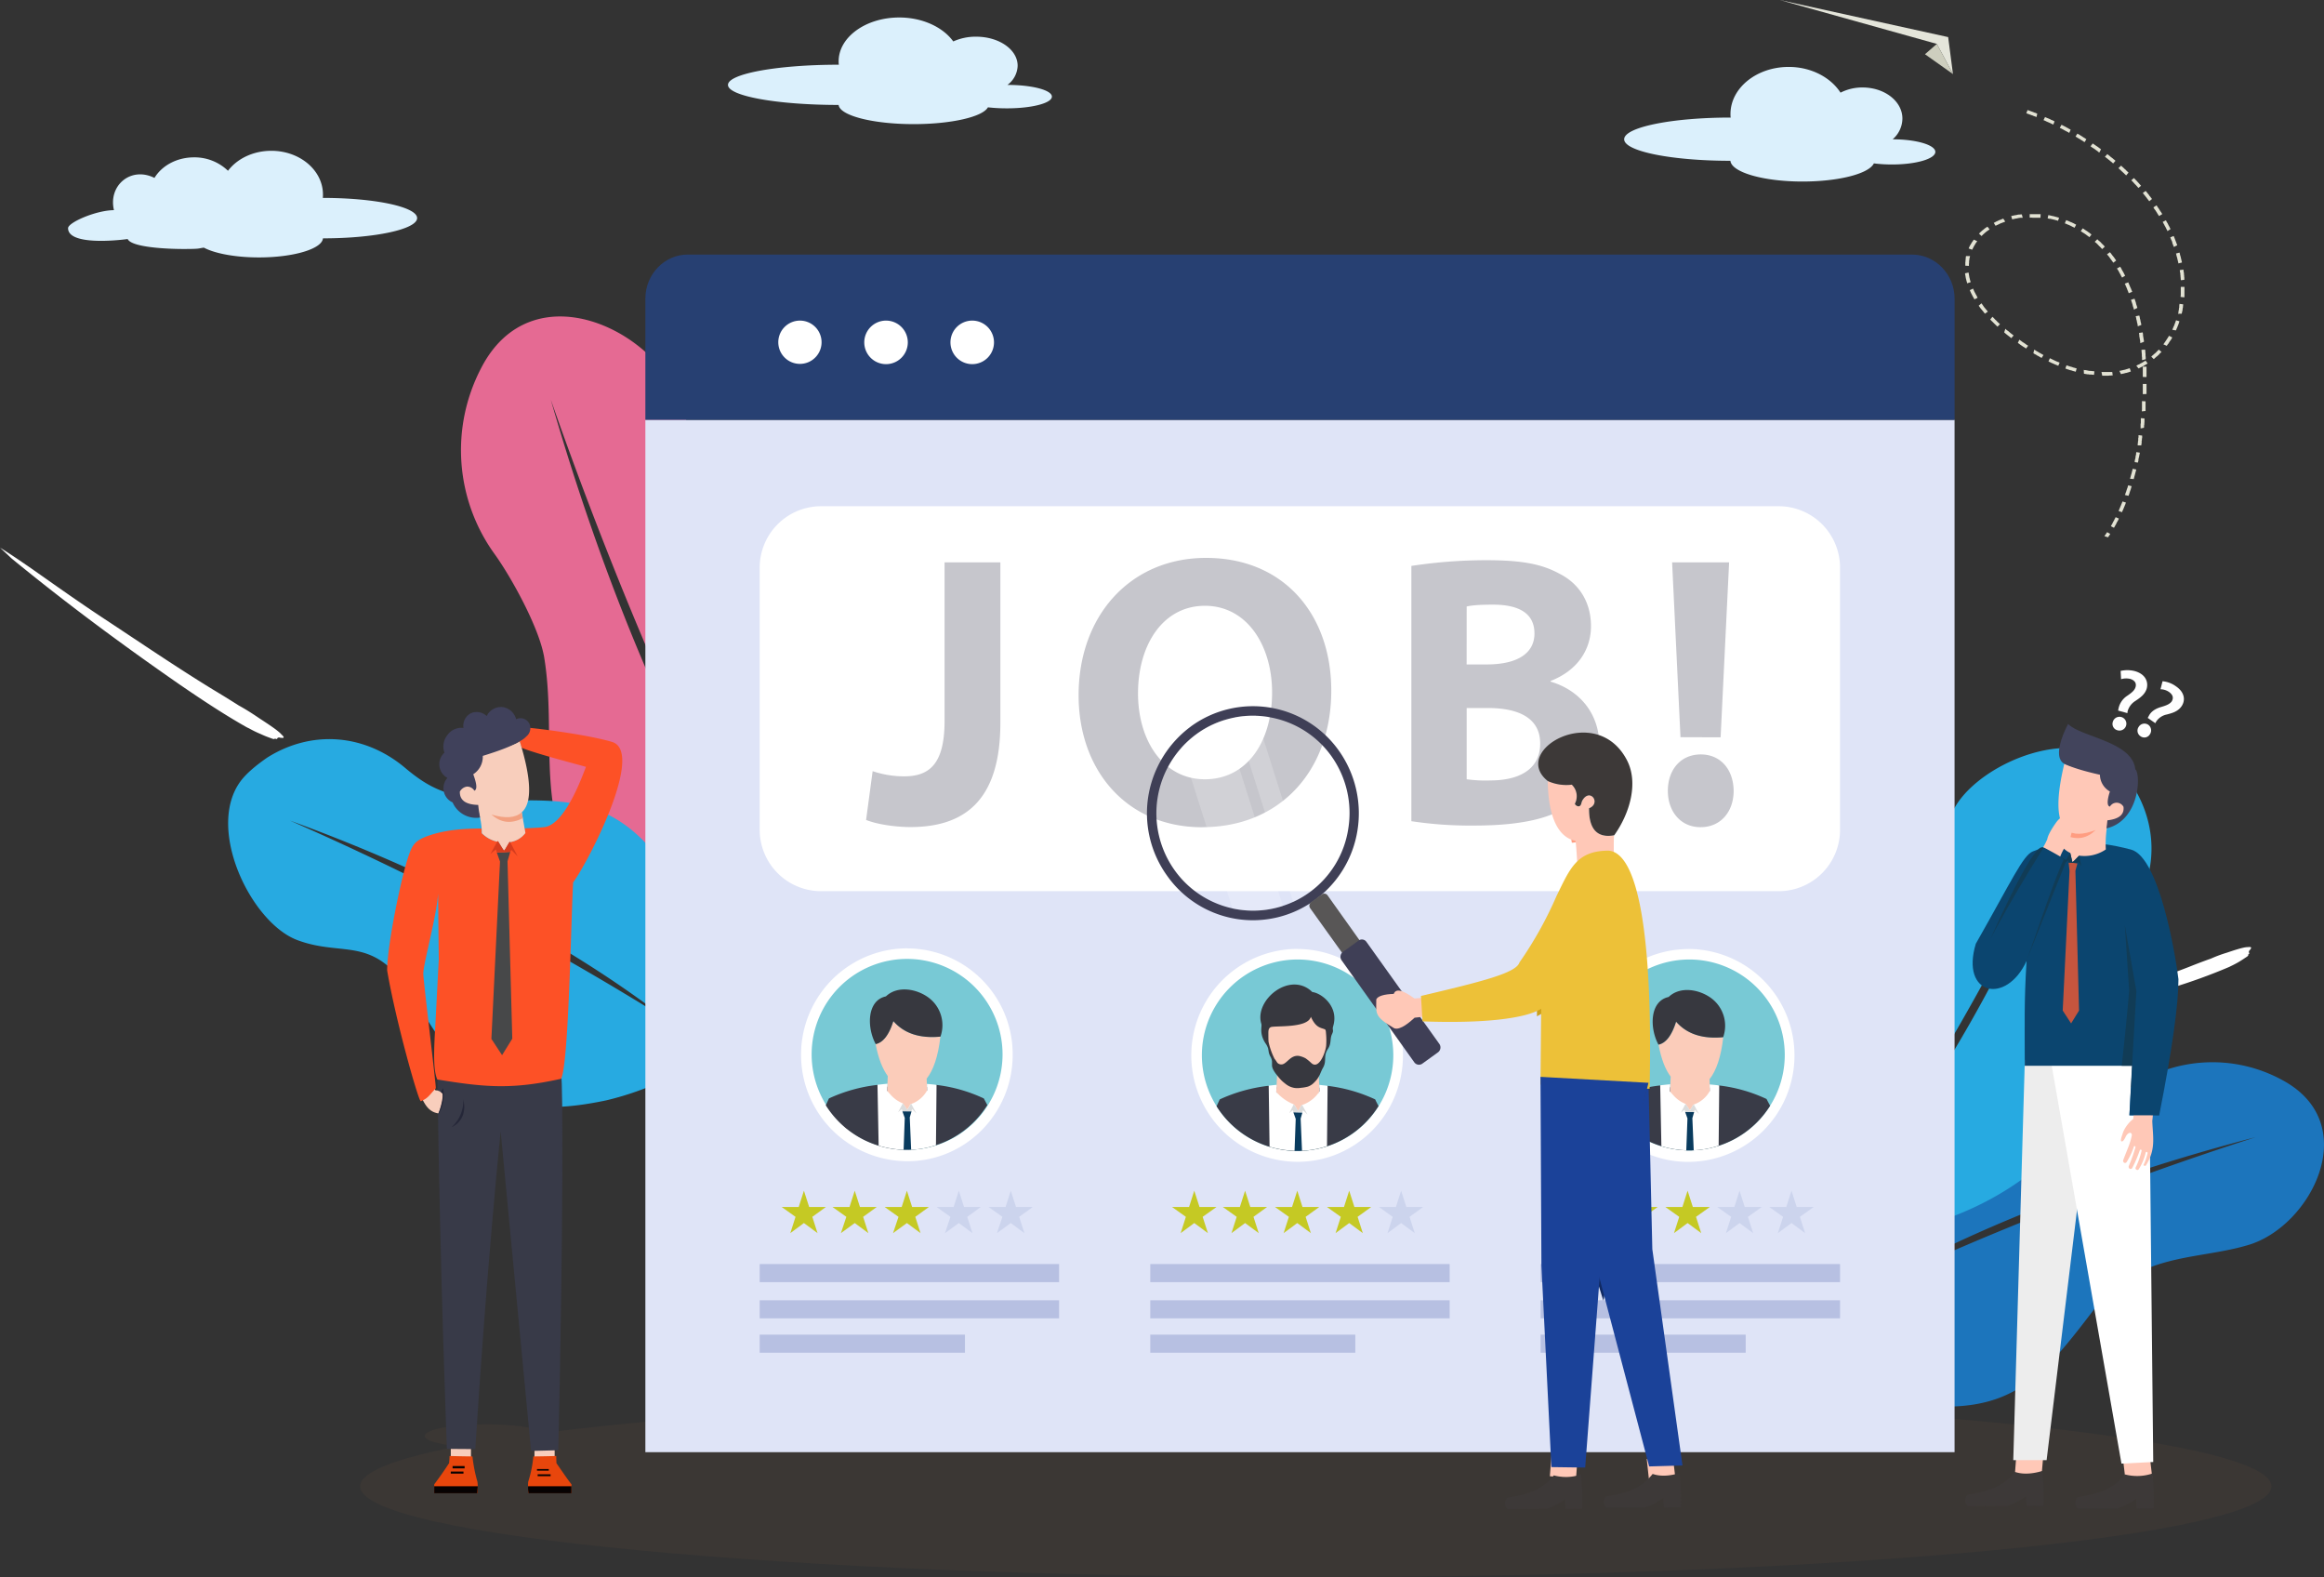 <svg xmlns="http://www.w3.org/2000/svg" xmlns:xlink="http://www.w3.org/1999/xlink" width="1096.772" height="744.072" viewBox="0 0 1096.772 744.072">
  <rect x="0" y="0" width="1096.772" height="744.072" fill="#333333" stroke="none"/>
  <defs>
    <linearGradient id="linear-gradient" x1="55.289" y1="-23.087" x2="56.266" y2="-21.729" gradientUnits="objectBoundingBox">
      <stop offset="0.01" stop-color="#e56a93"/>
      <stop offset="0.38" stop-color="#b86c9c"/>
      <stop offset="1" stop-color="#1c75bc"/>
    </linearGradient>
    <linearGradient id="linear-gradient-2" x1="41.973" y1="-44.933" x2="41.62" y2="-43.81" gradientUnits="objectBoundingBox">
      <stop offset="0.01" stop-color="#48c4ef"/>
      <stop offset="1" stop-color="#27aae1"/>
    </linearGradient>
    <linearGradient id="linear-gradient-3" x1="21.871" y1="-75.496" x2="22.405" y2="-72.942" xlink:href="#linear-gradient"/>
    <linearGradient id="linear-gradient-4" x1="34.431" y1="-44.436" x2="33.942" y2="-43.639" xlink:href="#linear-gradient-2"/>
  </defs>
  <g id="Group_13050" data-name="Group 13050" transform="translate(-4948.96 6911.43)">
    <path id="Path_10957" data-name="Path 10957" d="M448.374,418.2c.245.073,1.1.465,1.1.073.232-.391.232-.391.709-.55h.306a3.667,3.667,0,0,0,1.223.159.9.9,0,0,0,.783-.086c.391-.391-1.1-1.565-1.333-1.883-2.03-2.116-8.315-6.041-10.749-7.692-2.9-1.969-5.87-3.852-9.012-5.576-4.084-2.592-8.156-5.1-12.326-7.606-17.56-10.761-34.349-22.231-51.53-33.53-11.531-7.618-22.83-15.628-34.117-23.564-4.781-3.289-9.783-6.75-14.747-9.783,1.8,1.651,3.669,3.387,5.491,5.111,25.68,21.045,51.848,40.439,79.142,59.356,10.2,6.995,21.18,14.295,31.928,20.336l1.015.477a51.553,51.553,0,0,0,5.491,2.666,42.467,42.467,0,0,0,4,1.651c.086,0,.086.073.159.073.55.159,1.027.4,1.577.55h.159c.232.086.7.232.624-.073a.073.073,0,0,0,.073-.073Z" transform="translate(4630.28 -6981.192)" fill="#fff"/>
    <path id="Path_10958" data-name="Path 10958" d="M817.891,568.955c.257,0,1.223,0,1.039-.391,0-.465,0-.465.391-.807l.281-.134a3.448,3.448,0,0,0,1.223-.4.88.88,0,0,0,.672-.4c.184-.526-1.675-.942-2.018-1.137-2.751-1.027-10.1-1.859-13.011-2.311-3.461-.514-6.958-.942-10.541-1.15-4.781-.575-9.55-1.088-14.393-1.565-20.483-2.14-40.561-5.258-60.922-8.059-13.684-1.908-27.33-4.268-40.928-6.567-5.735-.917-11.764-1.871-17.536-2.507,2.336.709,4.781,1.455,7.154,2.238,32.271,7.912,64.187,14.173,96.959,19.492,12.228,1.908,25.264,3.779,37.553,4.6h1.137a50.857,50.857,0,0,0,6.114,0,41.427,41.427,0,0,0,4.317-.232h.171c.563-.1,1.088-.086,1.663-.183h.134c.245,0,.734-.1.538-.343v-.11Z" transform="translate(4706.817 -6933.204)" fill="#fff"/>
    <path id="Path_10959" data-name="Path 10959" d="M972.641,531.754c.245-.086,1.162-.318.917-.624a.868.868,0,0,1,.208-.868l.245-.2a3.508,3.508,0,0,0,1.076-.648c.245-.086.55-.33.575-.55.061-.55-1.834-.55-2.213-.648-2.91-.4-10.272.428-13.194.636-3.5.269-7.007.636-10.529,1.223-4.806.5-9.562,1.064-14.38,1.687-20.446,2.446-40.72,3.913-61.2,5.723-13.757,1.223-27.575,1.932-41.356,2.727-5.8.391-11.874.807-17.646,1.467,2.446.171,4.989.355,7.472.587,33.224.526,65.727-.5,98.854-2.617,12.338-.856,25.472-1.969,37.639-3.9.355-.073.746-.2,1.1-.257a53.2,53.2,0,0,0,5.955-1.321,42.186,42.186,0,0,0,4.158-1.223c.061-.061.11,0,.183,0,.526-.22,1.039-.318,1.565-.538l.122-.1c.232-.086.7-.257.453-.452a.086.086,0,0,0,0-.11Z" transform="translate(4740.91 -6936.637)" fill="#fff"/>
    <path id="Path_10960" data-name="Path 10960" d="M1209.137,485.762c.147-.086.783-.4.465-.709a1.222,1.222,0,0,1-.073-.868c.073-.073.073-.159.159-.232a3.089,3.089,0,0,0,.624-.795c.074-.147.318-.391.232-.624-.159-.477-1.406-.232-1.81-.232-2.03,0-7.679,1.957-9.562,2.592a62.155,62.155,0,0,0-7.606,2.825c-3.534,1.223-7.056,2.592-10.59,4-15.775,6.114-31.61,11.385-47.458,17.12-11.446,4.158-22.977,7.936-34.508,11.862-4.891,1.724-10.2,3.607-15.139,5.65,2.275-.391,4.549-.856,6.823-1.223,27.526-7.068,54.429-14.833,81.575-23.393a268.813,268.813,0,0,0,27.844-10.052,6.647,6.647,0,0,0,.783-.391,45.237,45.237,0,0,0,6.823-3.925c.086-.086.086-.086.159-.086.318-.232.709-.465,1.015-.709l.086-.147c.159-.159.391-.391.159-.55V485.8Z" transform="translate(4800.792 -6946.858)" fill="#fff"/>
    <path id="Path_10961" data-name="Path 10961" d="M1124.827,475.137c.245-.159.465-.318.318-.636a1.5,1.5,0,0,1-.159-.856.256.256,0,0,1,.086-.159c.147-.232.379-.465.379-.709a1.662,1.662,0,0,0,.159-.624c-.232-.477-1.088-.391-1.479-.391-1.663-.159-5.491,1.223-7.141,1.639a39.464,39.464,0,0,0-5.49,2.054c-2.507.856-5.1,1.8-7.618,2.739-11.213,4.4-22.341,7.545-33.714,11.311-8.01,2.592-16.08,4.708-24.09,7.068-3.522,1.015-7.129,2.115-10.516,3.448,1.578-.073,3.143-.232,4.708-.306a559.772,559.772,0,0,0,57.9-12.73A140.17,140.17,0,0,0,1118.481,480l.55-.318a22.611,22.611,0,0,0,2.972-1.724,10.859,10.859,0,0,0,1.883-1.492h.085c.073-.086.783-.624.783-.624v-.122c.159-.159.318-.318.073-.477v-.073Z" transform="translate(4790.027 -6949.196)" fill="#fff"/>
    <path id="Path_10962" data-name="Path 10962" d="M409.039,220.725c-2.984.379-1.394.636-9.624.636s-24.567-.819-26.34-4.7c-4.048.575-28.125,3.241-28.125-5.124,0-2.666,13.17-8.438,21.656-8.5-2.788-11.6,7.973-20.788,19.113-15.212,3.485-5.76,10.516-9.7,18.685-9.7a22.732,22.732,0,0,1,16.019,6.334c4.3-5.7,11.9-9.428,20.446-9.428,13.451,0,24.371,9.183,24.371,20.654a14.141,14.141,0,0,1-.061,1.577h.061c24.567,0,44.438,4.255,44.438,9.514s-19.871,9.563-44.438,9.563h0c-.44,4.952-13.794,9-30.192,9-11.079,0-20.788-1.834-26.022-4.622Z" transform="translate(4636.135 -7015.313)" fill="#dbf0fc" fill-rule="evenodd"/>
    <path id="Path_10963" data-name="Path 10963" d="M651.845,145.88c-28.785,0-52.215,4.243-52.215,9.526s23.43,9.452,52.215,9.452h0c.575,5.038,16.178,9.049,35.377,9.049,17.866,0,32.638-3.436,35.083-7.924a79.619,79.619,0,0,0,9.037.477c11.666,0,21.155-2.446,21.155-5.527s-9.391-5.527-20.972-5.527a11.666,11.666,0,0,0,4.806-9.049c0-7.618-8.755-13.7-19.565-13.7a25.582,25.582,0,0,0-10.81,2.238c-4.806-6.652-14.393-11.3-25.5-11.3-15.811,0-28.6,9.294-28.6,20.666a8.956,8.956,0,0,0,.1,1.614Z" transform="translate(4692.887 -7026.775)" fill="#dbf0fc" fill-rule="evenodd"/>
    <path id="Path_10964" data-name="Path 10964" d="M995.636,166.564c-27.661,0-50.136,4.561-50.136,10.247s22.5,10.15,50.136,10.15h0c.55,5.429,15.542,9.783,33.982,9.783,17.12,0,31.378-3.669,33.726-8.56a68.2,68.2,0,0,0,8.67.514c11.214,0,20.336-2.666,20.336-5.943s-9.037-5.931-20.152-5.931a13.047,13.047,0,0,0,4.61-9.783c0-8.169-8.4-14.674-18.807-14.674a22.428,22.428,0,0,0-10.394,2.446c-4.61-7.154-13.83-12.143-24.456-12.143-15.188,0-27.477,9.991-27.477,22.207a10.169,10.169,0,0,0,.1,1.724Z" transform="translate(4769.959 -7022.525)" fill="#dbf0fc" fill-rule="evenodd"/>
    <path id="Path_10967" data-name="Path 10967" d="M1005.54,116.85l79.484,17.5,2.274,17.45-7.618-14.234Z" transform="translate(4783.338 -7028.28)" fill="#e4e5da" fill-rule="evenodd"/>
    <path id="Path_10968" data-name="Path 10968" d="M1061.59,138.669l5.6-4.879,7.618,14.234Z" transform="translate(4795.827 -7024.506)" fill="#cdcebe" fill-rule="evenodd"/>
    <path id="Path_10969" data-name="Path 10969" d="M1111.135,161.01l-.379-.147-.306-.147-.379-.147-.355-.073-.318-.159-.367-.135-.379-.147-.294-.086-.379-.135-.367-.147-.293-.1-.379-.135-.379-.147-.575,1.529.379.147.293.086.379.147.367.135.293.1.379.134.306.147.367.086.367.147.306.147.379.135.293.1.379.134.306.159Zm33.384,199.885.232-.293.22-.367.232-.293.22-.367.159-.281-1.467-.832-.159.281-.232.293-.22.367-.232.293-.22.355-.232.306Zm2.813-4.488.22-.355.22-.367.208-.416.22-.367.22-.355.135-.416.22-.367.22-.355.22-.416.208-.367.147-.416.11-.147-1.59-.685v.135l-.208.428-.22.355-.147.355-.208.416-.22.367-.22.355-.147.355-.208.428-.22.355-.22.367-.147.342h-.073Zm3.791-7.337.147-.416.208-.428.2-.428.147-.4.208-.428.134-.416.22-.428.135-.416.208-.416.122-.477.171-.293-1.638-.55-.086.281-.22.428-.134.416-.208.416-.135.416-.208.428-.147.416-.208.416-.135.416-.208.428-.159.355v.073Zm3.106-7.741.122-.477.208-.428.122-.477.147-.416.135-.477.2-.489.134-.416.122-.477.135-.477.134-.416-1.614-.416-.147.342-.122.489-.135.477-.208.416-.122.477-.147.416-.122.477-.208.428-.134.477-.135.416-.122.147Zm2.446-7.912.122-.477.122-.489.134-.477.135-.477.122-.477.122-.477.135-.477.122-.477.135-.489v-.2l-1.663-.342v.134l-.122.477-.122.477-.135.477-.11.55-.147.416-.135.477-.122.477-.135.477-.122.477-.1.269Zm1.969-7.777.122-.477.122-.538v-.477l.11-.538.134-.477.122-.55.061-.465.122-.477.122-.538v-.134l-1.663-.281v.147l-.122.477v.526l-.135.477-.122.477v.538l-.134.477-.122.477-.122.538v.611Zm1.626-8.12v-.526l.135-.477v-1.064l.122-.477v-.538l.122-.538v-1l-1.724-.208v1l-.134.477v1.064l-.135.477v.526l-.11.55v.734Zm1.223-8.3.061-.538v-.526l.122-.55v-.526l.061-.538v-1.724l-1.712-.135v2.25l-.122.55v2.054Zm.758-7.924v-4.561l-1.687-.086v3.974l-.061.538v.318Zm.453-8.01v-4.732h-1.749v4.806Zm0-8.01V280.4h-1.749v4.842h0Zm-.379-8.4v-1.052l-.085-.514v-1.039l-.086-.514v-.526l-.085-.5v-.4l-1.736.122v.465l.085.514v.526l.086.5v.991l.085.5V277l.061.318Zm-.844-8.217v-.526l-.1-.5-.073-.452-.085-.514-.086-.514-.085-.514v-.526l-.074-.44-.073-.452-1.712.257v.379l.1.514v.526l.086.514.085.452.073.5.1.514.086.514v.452l.074.452Zm-1.223-7.948-.085-.514-.074-.44-.159-.514-.085-.5-.073-.452-.159-.5-.073-.452-.086-.514-.147-.44v-.122l-1.7.318v.122l.159.5.073.452.085.514.147.44.085.5.073.452.147.44.085.514.086.514v.318Zm-1.859-8.059-.159-.5-.134-.44-.147-.44-.159-.44-.085-.514-.135-.44-.147-.428-.147-.44-.147-.44-.11-.245-1.6.489v.2l.147.44.147.44.147.428.135.44.147.452.085.5.147.44.147.44.147.44.073.452Zm-2.446-7.582-.147-.44-.208-.428-.147-.44-.2-.452-.22-.428-.122-.367-.22-.428-.147-.44-.2-.367-.146-.44-.11-.245-1.639.636.11.245.208.367.135.44.208.367.147.428.208.44.134.367.147.44.208.428.135.379.147.428.1.183Zm-3.326-7.594-.4-.721-.318-.673-.391-.66-.4-.673-.318-.673-.4-.66-.1-.183-1.541.819.1.183.391.6.391.66.33.673.391.66.318.673.391.673.11.183ZM1148.4,230.3l-.453-.6-.391-.6-.44-.587-.44-.526-.452-.6-.379-.526-.428-.465-1.37.99.342.4.452.526.453.6.367.538.452.587.367.538.453.587.1.183Zm-5.368-6.554-.5-.526-.44-.465-.489-.452-.452-.526-.489-.452-.489-.379-.489-.452-.183-.245-1.223,1.223.171.171.489.379.489.452.44.465.428.465.489.452.44.465.428.465.159.1Zm-6.3-5.711-.489-.391-.477-.391-.562-.379-.489-.379-.538-.318-.477-.318-.55-.379-.477-.33h-.073l-.966,1.321h.086l.477.33.464.318.551.318.477.33.477.318.489.391.465.318.489.391.159.11Zm-7.239-4.647-.526-.257-.55-.318-.526-.245-.538-.257-.526-.183-.526-.245-.538-.257-.513-.183-.465-.2-.648,1.541.44.135.464.2.526.245.526.183.538.257.526.245.465.269.538.245.526.257h.073Zm-8.058-3.289-.5-.122-.6-.171-.5-.122-.6-.183-.5-.122-.587-.11-.514-.122-.514-.122-.575-.11h-.208l-.293,1.553h.22l.513.135h.5l.5.122.514.122.514.122.514.122.587.171.514.122.526.2h0Zm-8.695-1.675h-5.172v1.639h.893l.514.061h3.583l.086.061Zm-8.878.122h-.55l-.477.073h-.477l-.55.086-.465.134-.477.073-.55.073-.477.135-.465.073-.477.134h-.061l.477,1.565h0l.465-.135.477-.073.465-.122.477-.073.477-.073.477-.135.477-.073.477-.073h1.174Zm-8.756,2.005-.4.122-.452.2-.465.2-.465.135-.452.2-.391.2-.452.2-.391.183-.453.269-.379.183-.2.1.856,1.382.135-.086.391-.183.453-.208.391-.183.379-.183.391-.2.465-.2.391-.122.465-.2.391-.122.465-.2.257-.11Zm-7.484,3.779-.379.257-.379.257-.379.245-.367.318-.306.245-.367.318-.379.245-.294.306-.379.318-.293.306-.294.306-.183.159,1.223,1.137.171-.159.306-.306.293-.306.318-.245.293-.306.306-.245.367-.318.306-.232.318-.245.379-.257.379-.257.306-.245h.073Zm-6.408,6.114-.281.367-.22.367-.293.367-.208.355-.22.367-.22.355-.22.367-.22.355-.208.428-.147.355-.208.416v.073l1.651.611v-.061l.22-.355.147-.355.22-.367.147-.342.22-.367.22-.355.159-.293.22-.355.22-.367.232-.293.281-.367.122-.147Zm-3.669,7.753-.134.416v.477l-.073.4v.465l-.073.4v.465l-.073.416v1.516l1.7.086v-.991l.073-.416v-.856l.073-.4.073-.4v-.4l.147-.416.073-.4.085-.342Zm-.514,8.156.1.514.073.44.085.514.073.452.1.514.147.5.086.452.147.5.159.5v.318l1.663-.514V240.3l-.135-.44-.147-.44-.085-.514-.147-.44-.085-.44-.086-.514-.073-.452-.073-.452-.086-.44v-.2Zm2.274,7.936.232.562.22.489.232.489.293.55.232.489.306.55.306.538.281.489.1.183,1.492-.746-.1-.183-.232-.489-.293-.55-.293-.477-.22-.489-.293-.489-.232-.489-.232-.562-.208-.428v-.2Zm4.195,7.337.379.526.367.538.44.526.44.526.44.526.452.6.44.514h0l1.37-.978h0l-.44-.526-.44-.526-.44-.526-.44-.526-.367-.538-.367-.538-.379-.538-.171-.171Zm5.454,6.481.514.587.6.563.5.514.587.575.587.575.587.562h.073l1.137-1.137h0l-.587-.575-.587-.514-.514-.575-.575-.514-.526-.575-.5-.514-.245-.232Zm6.579,6.114.66.563.734.611.721.55.721.55.5.452,1.113-1.284-.562-.44-.734-.55-.648-.55-.66-.562-.709-.489-.587-.575Zm6.444,4.965.636.428.562.44.636.428.636.44.624.367.636.428.159.11.966-1.321-.159-.11-.623-.367-.563-.44-.636-.428-.624-.379-.562-.44-.636-.428-.33-.281Zm7.337,4.891.636.367.612.306.55.379.611.294.624.379.538.306.306.159.893-1.382-.306-.147-.55-.318-.624-.367-.611-.306-.55-.379-.612-.306-.55-.379-.611-.293Zm7.117,3.876.6.245.611.306.538.245.6.245.526.245.611.245.587.232.538.257.66-1.48-.526-.245-.526-.183-.6-.245-.538-.257-.538-.245-.611-.306-.526-.245-.611-.306h-.159Zm7.985,3.289.6.245.526.183.587.183.526.183.575.11.526.2.587.171.514.122.44.135.44-1.577-.367-.073-.6-.183-.5-.122-.526-.183-.526-.183-.514-.122-.587-.183-.526-.183-.514-.183h-.147Zm8.743,2.446.514.122.5.061.514.122h.563l.514.122h1l.5.061.489.061h.159l.208-1.663h-.147l-.5-.061-.5-.061-.489-.061h-.5l-.5-.061-.514-.122-.44-.073-.5-.122h-.575l-.367-.135Zm8.646.966h2.861l.489-.073h.477l.489-.073h.624l-.208-1.614h-5.087Zm8.829-.77.477-.073.4-.122.489-.073.391-.122.465-.122.416-.061.4-.122.465-.134.391-.135.4-.122.4-.122-.55-1.565-.4.122-.4.134-.391.122-.4.122-.391.122-.4.122-.416.061-.465.135-.4.061-.4.122-.4.061-.416.061Zm8.315-2.654.379-.2.391-.183.391-.2.391-.183.391-.183.318-.183.367-.245.391-.2.379-.245.33-.183.367-.257.2-.086-1-1.37-.184.159-.318.183-.391.183-.306.245-.318.171-.391.2-.318.171-.391.2-.318.245-.391.122-.391.183-.318.183-.318.171Zm7.166-4.4.306-.245.293-.306.318-.245.293-.306.379-.245.306-.306.306-.245.293-.306.232-.294.293-.318.318-.245.294-.293V273.4l-1.321-1.125v.073l-.22.294-.294.318-.318.232-.232.306-.293.306-.306.232-.306.245-.306.306-.306.245-.245.232-.306.245-.294.306h-.073Zm6.114-6.273.232-.293.22-.355.293-.306.22-.367.22-.355.22-.367.281-.367.232-.306.22-.355.22-.355.208-.428v-.147l-1.541-.758v.147l-.22.355-.22.355-.22.367-.232.293-.22.367-.22.355-.22.293-.22.367-.232.294-.22.367-.232.294-.183.159Zm4.3-7.264.208-.355.147-.416.208-.416.147-.355.147-.416.2-.428.147-.416.147-.4.134-.428.135-.4.1-.281-1.626-.489-.086.281-.147.416-.134.416-.159.342-.134.416-.147.416-.147.355-.208.416-.147.355-.147.416-.208.355-.1.281Zm2.788-7.887.074-.4.122-.477.074-.4.134-.477v-.465l.073-.4.122-.477v-.477l.073-.465v-.4l-1.712-.22-.061.416-.073.465v.868l-.147.416v.477l-.073.4-.135.416v.465l-.073.4-.147.355Zm1.223-7.716.061-.477v-4.476h-1.663l-.073.073v3.754l-.073.465v.465h0Zm0-8.279v-1.039l-.073-.452v-.526l-.086-.5v-.526l-.1-.514-.073-.452-.085-.5v-.33l-1.712.257v.245l.085.514.1.514.073.452v.526l.086.44v.526l.085.514v.465l.086.5v.086Zm-1.113-8.168-.086-.514-.159-.5-.086-.514-.147-.5-.11-.575-.147-.5-.159-.5-.086-.514-.171-.562h0l-1.675.44h0l.159.5.086.514.147.5.171.5.085.5.147.514.1.514.147.5.086.514v.122Zm-2.226-8.144-.135-.367-.122-.318-.122-.306-.135-.379-.122-.306-.135-.379-.122-.306-.122-.306-.134-.379-.122-.306-.122-.318-.135-.367-.2-.306-1.577.624.135.306.122.318.122.306.122.318.208.355.122.318.122.306v.318l.122.318.134.367.122.318.122.306.122.306.135.379Zm-3.179-7.606-.147-.367-.184-.306-.122-.306-.2-.367-.2-.306-.122-.306-.208-.367-.122-.306-.2-.306-.184-.294-.208-.367-.122-.306-.171-.245-1.492.746.11.245.2.294.122.318.2.294.2.367.122.318.2.293.183.306.122.306.208.367.122.306.2.306.122.306.122.318Zm-3.876-7.1-.2-.306-.183-.293-.208-.367-.257-.293-.2-.306-.184-.293-.208-.367-.2-.293-.184-.306-.269-.294-.184-.293-.208-.367-.183-.306h-.085l-1.443.929h0l.2.355.2.306.2.293.257.293.2.306.183.294.2.306.184.294.208.367.2.306.183.293.2.306.2.293.073.061Zm-4.891-7.092-.2-.367-.269-.293-.184-.294-.257-.293-.257-.281-.281-.477-.257-.294-.257-.293-.2-.294-.257-.293-.281-.355-.257-.293h0l-1.37.99h0l.257.293.269.294.183.293.257.294.269.293.183.293.269.293.257.355.2.306.257.281.2.306.257.281.2.306Zm-5.124-6.273-.269-.281-.257-.306-.257-.281-.257-.293-.257-.293-.269-.281-.257-.293-.257-.294-.257-.22-.257-.293-.257-.293-.33-.269-.183-.245-1.223,1.039.183.245.318.281.257.281.269.293.257.293.257.294.269.281.245.232.257.281.269.293.245.293.269.293.257.281h0Zm-5.894-6.224-.318-.22-.269-.294-.318-.269-.257-.294-.269-.293-.318-.22-.257-.281-.33-.281-.257-.293-.318-.208-.257-.293-.33-.281h-.073l-1.223,1.162.085.061.318.281.269.281.318.22.257.293.257.293.318.208.257.293.33.281.244.22.257.293.342.281.257.293.159.11Zm-6.2-5.527-.257-.293-.33-.281-.318-.208-.257-.293-.318-.208-.33-.281-.318-.22-.33-.281-.244-.22-.33-.281-.318-.22-.318-.281-.159-.11-1.125,1.223.159.171.318.208.33.281.318.22.257.22.318.281.318.22.33.281.257.22.318.281.318.22.269.281.306.22.085.061Zm-6.811-5.429-.318-.281-.33-.22-.306-.22-.33-.269-.318-.22-.318-.22-.318-.208-.391-.269-.318-.22-.318-.22-.318-.208-.318-.22h0l-1.04,1.333h0l.318.208.33.281.379.208.318.22.318.208.33.22.306.208.33.294.318.208.318.22.244.22.33.281.306.159Zm-6.909-4.769-.318-.208-.306-.22-.318-.22-.391-.208-.318-.208-.318-.22-.318-.22-.379-.2-.318-.22-.318-.22-.379-.208-.318-.147-.232-.159-.881,1.37.147.11.391.208.318.22.318.208.379.208.306.159.318.208.318.22.318.208.391.208.306.22.318.22.318.208h.159Zm-7.422-4.488-.306-.22-.379-.134-.318-.22-.318-.22-.379-.134-.318-.22-.379-.208-.306-.147-.379-.208-.318-.147-.379-.208-.306-.159-.232-.1-.807,1.431.171.11.367.147.306.147.391.208.293.159.391.2.318.22.306.147.391.208.306.159.379.2.306.159.318.208.22.11Zm-7.594-3.938-.318-.159-.379-.208-.306-.147-.379-.147-.379-.134-.306-.22-.379-.147-.306-.147-.379-.147-.367-.135-.306-.147-.379-.147-.306-.159-.721,1.492.281.086.379.147.306.147.391.208.367.147.306.147.379.147.306.147.379.147.293.147.391.208.306.147.379.147.159.11Z" transform="translate(4799.269 -7018.819)" fill="#e2e2d3"/>
    <path id="Path_10970" data-name="Path 10970" d="M1136.283,399.768a3.253,3.253,0,1,0-2.152-4,3.082,3.082,0,0,0,2.152,4Z" transform="translate(4811.954 -6966.652)" fill="#fefefe"/>
    <path id="Path_10971" data-name="Path 10971" d="M1140.508,395.693l.1-.856a8.387,8.387,0,0,1,3.668-4.891c2.25-1.516,4.5-3.033,5.356-5.845.856-3.241-.636-6.811-5.564-8.217a14.2,14.2,0,0,0-6.75-.1l.22,3.889a8.463,8.463,0,0,1,4.39-.11c2.238.758,2.886,2.164,2.446,3.779s-1.822,2.7-3.852,4.109a9.5,9.5,0,0,0-4.182,5.955l-.208,1.076Z" transform="translate(4812.438 -6970.66)" fill="#fefefe"/>
    <path id="Path_10972" data-name="Path 10972" d="M1145.042,402.007a3.032,3.032,0,0,0,4.39-.868,3.277,3.277,0,0,0-.746-4.549,3.18,3.18,0,0,0-4.5.978,3.118,3.118,0,0,0,.856,4.439Z" transform="translate(4814.104 -6966.066)" fill="#fefefe"/>
    <path id="Path_10973" data-name="Path 10973" d="M1151.131,399.488l.416-.758a7.9,7.9,0,0,1,5.038-3.351c2.568-.66,5.246-1.406,6.958-3.9,1.822-2.7,1.6-6.481-2.678-9.4a12.78,12.78,0,0,0-6.31-2.384l-.978,3.791a7.2,7.2,0,0,1,4.072,1.3c1.932,1.406,2.14,2.923,1.223,4.439-.966,1.3-2.678,1.944-4.891,2.592-3,.856-4.891,2.262-5.894,4.207l-.526.978Z" transform="translate(4814.985 -6969.71)" fill="#fefefe"/>
    <path id="Path_10974" data-name="Path 10974" d="M535.672,398.711c6.885,39.705-6.346,78.262,23.161,114.494,19.859,23.98,61.142,49.121,91.615,45.184a105.745,105.745,0,0,0,10.9-2.446,252.959,252.959,0,0,0,12.4,25.1,396.4,396.4,0,0,0,22.1,36.93l9.991-8.059c-7.618-11.458-14.98-23.43-21.583-35.67-4.378-8.279-8.425-16.5-12.228-24.872a29.58,29.58,0,0,0,3.2-4.476,153.369,153.369,0,0,0,11.409-24.2,191.432,191.432,0,0,0,8.181-31.329c11.727-71.78-10.174-88.509-54.881-120.975-33.3-24.591-29.348-57.327-38.9-86.956-11.2-36.037-71.022-65.128-95.076-17.853a83.63,83.63,0,0,0,6.444,87.4c8.022,11.128,20.593,34.093,23.234,47.691Zm3.277-120.572A1933.287,1933.287,0,0,0,633,501.21C591.654,434.125,560.3,352.329,538.949,278.14Z" transform="translate(4669.925 -7001.069)" fill-rule="evenodd" fill="url(#linear-gradient)"/>
    <path id="Path_10975" data-name="Path 10975" d="M515.892,428.993c29.85,5.931,58.549-6.591,85.831,19.993,18.012,17.743,37.419,54.759,34.606,82.615a106.8,106.8,0,0,1-1.9,10.8c8.328,5.906,16.386,12.339,24.237,18.942,10.663,9.1,20.923,18.514,30.706,28.615l-8.56,9.917c-9.514-9.66-19.419-19-29.788-27.648-7.508-6.53-15.775-12.815-23.894-18.88l-.6.477a97.518,97.518,0,0,1-17.841,10.81,141.077,141.077,0,0,1-23.491,7.826c-53.4,11.287-66.315-8.413-91.224-48.84-18.416-29.776-32.136-18.5-54.331-26.67-22.011-7.961-43.777-52.851-26.9-75.266,3.143-4.1,8.01-7.863,12.412-10.932,20.959-13.207,46.113-11.323,65.409,5.111,8.487,7.1,15.029,10.712,25.337,13.084Zm-79.973,11.482a1382.861,1382.861,0,0,1,177.446,93.583c-52.986-40.72-118.163-72.025-177.409-93.571Z" transform="translate(4649.901 -6964.731)" fill-rule="evenodd" fill="url(#linear-gradient-2)"/>
    <path id="Path_10976" data-name="Path 10976" d="M1141.706,556.856c-32.784,4.83-64.236-6.848-94.623,16.68-20.14,15.9-41.662,49.231-39.057,74.422a88.915,88.915,0,0,0,1.761,9A210.747,210.747,0,0,0,988.9,666.63a330.534,330.534,0,0,0-30.84,17.425l6.432,8.376c9.575-6.029,19.565-11.837,29.776-17.01,6.9-3.424,13.732-6.591,20.7-9.563a24.69,24.69,0,0,0,3.669,2.727,126.511,126.511,0,0,0,19.688,9.954,156.227,156.227,0,0,0,25.594,7.337c58.769,11.14,72.979-6.53,100.6-42.628,20.923-26.9,47.752-22.965,72.319-30.2,29.849-8.462,55.027-57.07,16.643-77.834a68.8,68.8,0,0,0-72,3.5c-9.318,6.371-28.468,16.227-39.73,18.122Zm99.05,5.185a1588.536,1588.536,0,0,0-185.37,72.734C1111.392,602.163,1179.308,578.06,1240.755,562.041Z" transform="translate(4772.757 -6936.952)" fill-rule="evenodd" fill="url(#linear-gradient-3)"/>
    <path id="Path_10977" data-name="Path 10977" d="M1157.631,514.956c-6.677,29.691,5.124,58.7-22.146,85.305-18.184,17.56-55.676,36.037-83.446,32.515a107.051,107.051,0,0,1-10.749-2.152c-6.114,8.169-12.742,16.068-19.565,23.747-9.355,10.443-19.027,20.446-29.348,30l-9.7-8.768c9.893-9.269,19.48-18.942,28.394-29.091,6.713-7.337,13.194-15.444,19.455-23.417l-.453-.611a96.749,96.749,0,0,1-10.406-18.2,141.862,141.862,0,0,1-7.239-23.686c-9.929-53.67,10.089-66.033,51.115-89.976,30.229-17.658,19.309-31.659,28.04-53.646,8.56-21.852,53.915-42.445,75.9-24.97,4.011,3.24,7.655,8.193,10.6,12.669,12.681,21.29,10.162,46.394-6.738,65.275-7.337,8.3-11.091,14.76-13.72,25.007Zm-9.477-80.206a1386.2,1386.2,0,0,1-97.974,175.025c42.029-51.958,74.948-116.341,97.974-175.024Z" transform="translate(4778.244 -6963.971)" fill-rule="evenodd" fill="url(#linear-gradient-4)"/>
    <path id="Path_10978" data-name="Path 10978" d="M908.676,655.33c249.141,0,450.994,19.223,450.994,42.8s-201.854,42.8-450.994,42.8-451.006-19.223-451.006-42.8c0-6.75,16.679-13.158,46.187-18.881-9.294-.9-15.665-2.813-15.665-4.891,0-3.045,12.84-5.515,28.773-5.515,13.317,0,24.457,1.688,27.8,4.048C626.825,662.263,759.283,655.33,908.676,655.33Z" transform="translate(4661.252 -6908.287)" fill="#875a3f" fill-rule="evenodd" opacity="0.1"/>
    <rect id="Rectangle_24651" data-name="Rectangle 24651" width="617.85" height="487.08" transform="translate(5253.532 -6713.355)" fill="#dfe4f7"/>
    <path id="Path_10979" data-name="Path 10979" d="M640.668,312.17h452.364a28.969,28.969,0,0,1,28.688,28.969V464.817a28.969,28.969,0,0,1-28.688,28.981H640.668a28.993,28.993,0,0,1-28.8-28.981V341.139a28.994,28.994,0,0,1,28.8-28.969Z" transform="translate(4695.613 -6984.756)" fill="#fff" fill-rule="evenodd"/>
    <path id="Path_10980" data-name="Path 10980" d="M587.768,215.084h577.827c10.92,0,20.018,9.306,20.018,20.788v57.192H567.75V235.848c0-11.458,9-20.788,20.018-20.788Z" transform="translate(4685.782 -7006.396)" fill="#274072" fill-rule="evenodd"/>
    <path id="Path_10981" data-name="Path 10981" d="M629.212,240.55A10.211,10.211,0,1,1,622,243.58,10.272,10.272,0,0,1,629.212,240.55Zm81.355,0A10.272,10.272,0,1,1,700.3,250.822a10.272,10.272,0,0,1,10.272-10.272Zm-40.672,0a10.272,10.272,0,1,1-10.272,10.272A10.272,10.272,0,0,1,669.9,240.55Z" transform="translate(4697.214 -7000.716)" fill="#fff" fill-rule="evenodd"/>
    <path id="Path_10982" data-name="Path 10982" d="M678.012,483.007a49.953,49.953,0,0,1,49.659,50.136c0,27.783-22.256,50.271-49.659,50.271a50.222,50.222,0,1,1,0-100.444Z" transform="translate(4699.21 -6946.97)" fill="#fff" fill-rule="evenodd"/>
    <path id="Path_10983" data-name="Path 10983" d="M828.662,483.007a49.953,49.953,0,0,1,49.672,50.136c0,27.783-22.268,50.271-49.672,50.271a50.222,50.222,0,0,1,0-100.444Z" transform="translate(4732.731 -6946.695)" fill="#fff" fill-rule="evenodd"/>
    <path id="Path_10984" data-name="Path 10984" d="M979.212,483a50.222,50.222,0,1,1,0,100.444c-27.4,0-49.672-22.488-49.672-50.271a49.953,49.953,0,0,1,49.672-50.136Z" transform="translate(4766.402 -6946.688)" fill="#fff" fill-rule="evenodd"/>
    <rect id="Rectangle_24652" data-name="Rectangle 24652" width="141.299" height="8.535" transform="translate(5307.484 -6297.945)" fill="#b7c0e2"/>
    <rect id="Rectangle_24653" data-name="Rectangle 24653" width="96.873" height="8.535" transform="translate(5307.484 -6281.731)" fill="#b7c0e2"/>
    <rect id="Rectangle_24654" data-name="Rectangle 24654" width="141.299" height="8.535" transform="translate(5307.484 -6315.029)" fill="#b7c0e2"/>
    <rect id="Rectangle_24655" data-name="Rectangle 24655" width="141.286" height="8.535" transform="translate(5491.814 -6297.945)" fill="#b7c0e2"/>
    <rect id="Rectangle_24656" data-name="Rectangle 24656" width="96.763" height="8.535" transform="translate(5491.814 -6281.731)" fill="#b7c0e2"/>
    <rect id="Rectangle_24657" data-name="Rectangle 24657" width="141.286" height="8.535" transform="translate(5491.814 -6315.029)" fill="#b7c0e2"/>
    <rect id="Rectangle_24658" data-name="Rectangle 24658" width="141.299" height="8.535" transform="translate(5676.034 -6297.945)" fill="#b7c0e2"/>
    <rect id="Rectangle_24659" data-name="Rectangle 24659" width="96.775" height="8.535" transform="translate(5676.034 -6281.731)" fill="#b7c0e2"/>
    <rect id="Rectangle_24660" data-name="Rectangle 24660" width="141.299" height="8.535" transform="translate(5676.034 -6315.029)" fill="#b7c0e2"/>
    <path id="Path_10985" data-name="Path 10985" d="M630.852,576.27l2.47,7.679h7.912l-6.42,4.647,2.458,7.68-6.42-4.757-6.42,4.757,2.458-7.68-6.53-4.647h8.034Z" transform="translate(4697.506 -6925.904)" fill="#c5c924" fill-rule="evenodd"/>
    <path id="Path_10986" data-name="Path 10986" d="M650.462,576.27l2.458,7.679h7.924l-6.42,4.647,2.458,7.68-6.42-4.757-6.53,4.757,2.568-7.68-6.53-4.647H648Z" transform="translate(4701.876 -6925.904)" fill="#c5c924" fill-rule="evenodd"/>
    <path id="Path_10987" data-name="Path 10987" d="M701.024,583.949h0L694.6,588.6l2.458,7.68-6.42-4.757-6.53,4.757,2.568-7.68-6.53-4.647h8.034l2.458-7.679,2.458,7.679Z" transform="translate(4710.829 -6925.904)" fill="#ccd4ed" fill-rule="evenodd"/>
    <path id="Path_10988" data-name="Path 10988" d="M710.68,576.27l2.47,7.679h7.912l-6.42,4.647,2.47,7.68-6.432-4.757-6.518,4.757,2.568-7.68-6.53-4.647h8.022Z" transform="translate(4715.297 -6925.904)" fill="#ccd4ed" fill-rule="evenodd"/>
    <path id="Path_10989" data-name="Path 10989" d="M670.592,576.27l2.47,7.679h7.912l-6.42,4.647,2.47,7.68-6.432-4.757-6.53,4.757,2.568-7.68-6.53-4.647h8.034Z" transform="translate(4706.361 -6925.904)" fill="#c5c924" fill-rule="evenodd"/>
    <path id="Path_10990" data-name="Path 10990" d="M781.5,576.27l2.47,7.679h8.022l-6.53,4.647,2.47,7.68-6.432-4.757-6.42,4.757,2.458-7.68-6.53-4.647h8.034Z" transform="translate(4731.075 -6925.904)" fill="#c5c924" fill-rule="evenodd"/>
    <path id="Path_10991" data-name="Path 10991" d="M801.112,576.27l2.458,7.679h7.924l-6.42,4.647,2.47,7.68-6.432-4.757-6.42,4.757,2.458-7.68-6.53-4.647h8.034Z" transform="translate(4735.446 -6925.904)" fill="#c5c924" fill-rule="evenodd"/>
    <path id="Path_10992" data-name="Path 10992" d="M851.674,583.949h0l-6.42,4.647,2.458,7.68-6.42-4.757-6.42,4.757,2.458-7.68-6.53-4.647h8.034l2.458-7.679,2.458,7.679Z" transform="translate(4744.399 -6925.904)" fill="#c5c924" fill-rule="evenodd"/>
    <path id="Path_10993" data-name="Path 10993" d="M861.33,576.27l2.47,7.679h7.924L865.3,588.6l2.458,7.68-6.432-4.757-6.42,4.757,2.458-7.68-6.518-4.647h8.022Z" transform="translate(4748.867 -6925.904)" fill="#ccd4ed" fill-rule="evenodd"/>
    <path id="Path_10994" data-name="Path 10994" d="M821.254,576.27l2.458,7.679h7.912L825.2,588.6l2.47,7.68-6.42-4.757-6.432,4.757,2.47-7.68-6.542-4.647h8.034Z" transform="translate(4739.932 -6925.904)" fill="#c5c924" fill-rule="evenodd"/>
    <path id="Path_10995" data-name="Path 10995" d="M932.132,576.27l2.47,7.679h8.022l-6.53,4.647,2.568,7.68-6.53-4.757-6.42,4.757,2.458-7.68-6.42-4.647h7.924Z" transform="translate(4764.666 -6925.904)" fill="#c5c924" fill-rule="evenodd"/>
    <path id="Path_10996" data-name="Path 10996" d="M951.742,576.27l2.458,7.679h8.034L955.7,588.6l2.458,7.68-6.42-4.757-6.42,4.757,2.47-7.68-6.432-4.647h7.924Z" transform="translate(4769.036 -6925.904)" fill="#c5c924" fill-rule="evenodd"/>
    <path id="Path_10997" data-name="Path 10997" d="M1002.434,583.949h0L995.9,588.6l2.458,7.68-6.42-4.757-6.42,4.757,2.458-7.68-6.53-4.647h8.034l2.458-7.679,2.458,7.679Z" transform="translate(4777.97 -6925.904)" fill="#ccd4ed" fill-rule="evenodd"/>
    <path id="Path_10998" data-name="Path 10998" d="M1011.992,576.27l2.458,7.679h8.022l-6.518,4.647,2.458,7.68-6.42-4.757-6.432,4.757,2.458-7.68-6.518-4.647h8.022Z" transform="translate(4782.438 -6925.904)" fill="#ccd4ed" fill-rule="evenodd"/>
    <path id="Path_10999" data-name="Path 10999" d="M971.892,576.27l2.47,7.679h8.022l-6.518,4.647,2.446,7.68-6.42-4.757-6.42,4.757,2.47-7.68-6.542-4.647h8.034Z" transform="translate(4773.502 -6925.904)" fill="#c5c924" fill-rule="evenodd"/>
    <path id="Path_11000" data-name="Path 11000" d="M689.97,409.014c0,20.213-7.068,26.156-19.064,26.156a46.077,46.077,0,0,1-14.882-2.446l-3.094,23.026c5.772,2.274,14.552,3.351,20.972,3.351,27.4,0,42.4-14.588,42.4-49.195V334.213H689.97ZM811.679,459.15c36.281,0,60.787-26.267,60.787-64.443,0-35.89-22.366-62.6-59.075-62.6-35.646,0-60.164,27.135-60.164,64.81,0,35.352,22.586,62.267,58.329,62.267Zm1.064-22.6c-19.272,0-31.476-17.841-31.476-40.537,0-22.928,11.776-41.307,31.586-41.307s31.684,18.709,31.684,40.867c0,23.466-12,40.977-31.684,40.977Zm97.521,19.785a185.877,185.877,0,0,0,29.642,2.054c23.332,0,37.578-3.779,46.358-10.7a34.008,34.008,0,0,0,12.73-26.817c0-16.325-10.382-26.707-23.014-30.375v-.33c13.06-5.087,19.052-15.139,19.052-25.839,0-12.228-6.42-20.544-14.882-24.762-8.34-4.537-17.548-6.371-34.667-6.371a234.572,234.572,0,0,0-35.217,2.7Zm26.108-101.3c2.36-.538,5.784-.868,12.424-.868,12.3,0,19.565,4.109,19.565,13.622,0,8.866-7.337,14.588-22.6,14.588h-9.416Zm0,47.9h9.966c13.9,0,24.726,4.317,24.726,16.753,0,12.864-10.932,17.413-23.454,17.413a64.073,64.073,0,0,1-11.238-.55Zm119.838,13.83,4.011-82.554h-26.9l3.95,82.492Zm-9.367,42.384c9.428,0,15.518-7.337,15.518-17.12-.1-10.052-6.114-17.193-15.518-17.193s-15.53,7.141-15.53,17.193c0,9.783,6.114,17.12,15.322,17.12Z" transform="translate(4704.763 -6980.313)" fill="#c6c6cc"/>
    <path id="Path_11003" data-name="Path 11003" d="M782.107,398.844A49.684,49.684,0,0,1,851.894,410.3a51.041,51.041,0,0,1,8.78,37.627,50.3,50.3,0,0,1-20.128,32.87,49.562,49.562,0,0,1-69.7-11.47,50.49,50.49,0,0,1-8.866-37.6,51.115,51.115,0,0,1,20.128-32.87Zm36.5-4.439a45.245,45.245,0,0,0-33.934,8.107A46.3,46.3,0,0,0,774.4,466.736a45.453,45.453,0,0,0,81.93-19.565,46.26,46.26,0,0,0-7.924-34.239,45.4,45.4,0,0,0-29.752-18.489Z" transform="translate(4728.918 -6967.563)" fill="#3f3f56"/>
    <path id="Path_11004" data-name="Path 11004" d="M822.49,482.41,794.768,394.72a42.409,42.409,0,0,0-13.06,6.591,49.4,49.4,0,0,0-7.068,6.383l24.09,75.9c.746.11,1.6.318,2.348.428a45.244,45.244,0,0,0,21.412-1.614Z" transform="translate(4731.885 -6966.36)" fill="#fff" fill-rule="evenodd" opacity="0.2"/>
    <path id="Path_11005" data-name="Path 11005" d="M795.3,393.813l27.5,87.029a48.231,48.231,0,0,0,7.606-4.537l.966-.648-26.12-82.652a44.019,44.019,0,0,0-9.954.758Z" transform="translate(4736.488 -6966.75)" fill="#fff" fill-rule="evenodd" opacity="0.2"/>
    <path id="Path_11007" data-name="Path 11007" d="M954.21,680.006l12.3-1.186,1.186,9.844-12.424,1.186Z" transform="translate(4771.899 -6903.054)" fill="#ffc8b7" fill-rule="evenodd"/>
    <path id="Path_11009" data-name="Path 11009" d="M917.576,678.38l12.314,1.3-.746,9.844-12.314-1.309Z" transform="translate(4763.569 -6903.15)" fill="#ffc8b7" fill-rule="evenodd"/>
    <path id="Path_11013" data-name="Path 11013" d="M932.326,440.007a12.486,12.486,0,0,1-6.958,2.446c-.11-.648-.22-1.3-.318-1.944a15.494,15.494,0,0,0,7.337-.538Z" transform="translate(4765.401 -6956.277)" fill="#ff9d81" fill-rule="evenodd"/>
    <path id="Path_11018" data-name="Path 11018" d="M939.134,473.69c-9.416,24.334-17.878,38.6-27.294,43.142V512.3C916.658,509.372,935.5,479.743,939.134,473.69Z" transform="translate(4762.457 -6948.763)" fill="#cca01a" fill-rule="evenodd"/>
    <path id="Path_11019" data-name="Path 11019" d="M1097.026,677.76l12.632,1.3-.856,9.954L1096.28,687.7Z" transform="translate(4803.558 -6903.289)" fill="#ffc8b7" fill-rule="evenodd"/>
    <path id="Path_11020" data-name="Path 11020" d="M1113.5,684.39a124.817,124.817,0,0,1,.636,16.435s-2.568-.11-8.022.11a23.251,23.251,0,0,1-.318-4.537,33.012,33.012,0,0,1-8.89,4.537s-3.742,0-18.514.11a3.569,3.569,0,0,1-1.284-2.7,3.667,3.667,0,0,1,1.284-2.812c12.95-1.944,17.878-5.4,22.158-10.7,3.962,1.394,8.78.856,12.95-.44Z" transform="translate(4799.285 -6901.812)" fill="#3d3938" fill-rule="evenodd"/>
    <path id="Path_11021" data-name="Path 11021" d="M1138.12,680.9l12.632-1.186,1.186,9.942-12.644,1.186Z" transform="translate(4812.882 -6902.854)" fill="#ffc8b7" fill-rule="evenodd"/>
    <path id="Path_11022" data-name="Path 11022" d="M1156.056,685.36a137.135,137.135,0,0,1,.526,16.435s-2.446-.1-8.034.11a36.356,36.356,0,0,1-.208-4.647,31.492,31.492,0,0,1-8.878,4.647h-18.636a3.668,3.668,0,0,1,0-5.4c13.06-1.944,17.988-5.515,22.158-10.7a22.526,22.526,0,0,0,13.072-.44Z" transform="translate(4808.763 -6901.596)" fill="#3d3938" fill-rule="evenodd"/>
    <path id="Path_11023" data-name="Path 11023" d="M1125.849,595.826l-9.208-70.056h-15.518l-5.454,188.879H1111.4Z" transform="translate(4803.422 -6937.157)" fill="#ededed" fill-rule="evenodd"/>
    <path id="Path_11024" data-name="Path 11024" d="M1148.751,525.77H1110.11l33.4,190.506,14.992-.758-1.712-163.579h-9.538Z" transform="translate(4806.64 -6937.157)" fill="#fff" fill-rule="evenodd"/>
    <path id="Path_11025" data-name="Path 11025" d="M1152.347,545.758l-9-.538c-.1,1.626-.208,3.033-.318,4.109a15.9,15.9,0,0,0-4.708,6.053c-.746,2.274-1.6,4.439-.746,4.549.636.11,1.223-.868,1.822-2.054.636-1.626,2.666-3.033,2.983-.978l-.1.538c-.758,3.669-2.14,6.383-3.962,11.25a1.1,1.1,0,0,0,.428,1.3.893.893,0,0,0,1.223-.428,32.485,32.485,0,0,0,3.424-7.337.526.526,0,0,1,.538,0,.489.489,0,0,1,.11.55,77.972,77.972,0,0,1-3.106,8.755,1.052,1.052,0,0,0,.428,1.3.893.893,0,0,0,1.223-.428,59.556,59.556,0,0,0,3.546-8.328.379.379,0,0,1,.526-.22c.208,0,.33.22.33.428a37.163,37.163,0,0,1-2.9,8.12.941.941,0,0,0,.636.966.783.783,0,0,0,.966-.428,24.98,24.98,0,0,0,3.216-7.789.391.391,0,0,1,.526-.22.477.477,0,0,1,.33.648,23.748,23.748,0,0,1-1.92,5.515.722.722,0,0,0,.636.33.5.5,0,0,0,.636-.33c4.61-7.459,3.216-12.864,2.9-20.788,0,0,.22-1.737.428-4.549Z" transform="translate(4812.681 -6932.825)" fill="#ffc8b7" fill-rule="evenodd"/>
    <path id="Path_11026" data-name="Path 11026" d="M1104.461,547.266H1155.2l-1.223,23.356h9.538l4.488.11q9.147-46.223,9.11-64.333c-1.406-11.678-9.11-57.632-22.378-61.142-18.342-4.891-33.726-4.219-46.358.868-4.6,1.834-9.783,13.451-26.9,43.57-7.337,24.334,14.332,28.981,23.968,8.107-1.223,19.247-.856,30.167-.856,49.525Z" transform="translate(4799.926 -6955.842)" fill="#0b456f" fill-rule="evenodd"/>
    <path id="Path_11027" data-name="Path 11027" d="M1152.357,511.4c-1.284,15.249-2.9,29.837-3.534,35.462h4.891l2.042-35.242-5.466-31.146Zm-30.937-61.851c-6.114,14.063-11.458,31.243-17.56,47.788l18.954-47.458-3-1.736Zm-34.68,37.737s8.56-16.753,25.154-43.239c.1,0,.1-.122.208-.22a2.445,2.445,0,0,0-2.446.758c-4.072,3.669-11.776,17.939-22.9,42.7Z" transform="translate(4801.432 -6955.436)" fill="#113c56" fill-rule="evenodd"/>
    <path id="Path_11028" data-name="Path 11028" d="M1115.865,411.54c-4.06,16.973-3.669,27.453,1.284,31.354l-1.712,8.425a10.732,10.732,0,0,0,3.216,2.274c.1.11.954,4.329,1.064,4.329.428,0,2.9-2.923,3.216-3.033h0a17.915,17.915,0,0,0,12.522-2.923,51.721,51.721,0,0,1,.22-8c.1-1.724.635-3.571.856-5.625,6.2.44,8.34-3.889,7.912-7.569a3.6,3.6,0,0,0-3.2-1.944,3.754,3.754,0,0,0-3.216,1.944c-1.223-.428-1.223-2.812,0-7.239a9.1,9.1,0,0,1-4.708-7.887C1125.708,413.912,1119.4,413.264,1115.865,411.54Z" transform="translate(4807.305 -6962.613)" fill="#ffc8b7" fill-rule="evenodd"/>
    <path id="Path_11029" data-name="Path 11029" d="M1115.815,414.969c3.534,1.724,9.208,3.461,16.814,5.185a9.221,9.221,0,0,0,4.708,7.887c-1.394,4.329-1.394,6.811,0,7.141a3.669,3.669,0,0,1,6.42.11c.428,3.668-2.14,5.723-7.606,6.371-.208,2.054-.208,2.054-.428,3.791,15.64-3.669,16.374-25.411,13.6-27.893-1.394-13.194-26.01-15.249-31.684-21.412C1117.637,396.15,1109.285,411.289,1115.815,414.969Z" transform="translate(4807.354 -6966.041)" fill="#42445c" fill-rule="evenodd"/>
    <path id="Path_11030" data-name="Path 11030" d="M1116,439.682c5.356,2.274,9.954,1.406,14.026-2.592-6.114,2.372-10.6,2.372-13.451.11Z" transform="translate(4807.952 -6956.92)" fill="#ff9d81" fill-rule="evenodd"/>
    <path id="Path_11031" data-name="Path 11031" d="M1107.22,446.5c4.708,2.446,8.034,4.427,8.034,4.427a24.586,24.586,0,0,1,2.568-4.965c1.6-.868,2.03-3.24,2.776-6.273,3.742-2.164,2.568-7.9.11-8.327-3.106-.538-5.674.868-7.814,4.109-2.348,3.351-3.534,5.845-3.754,7.251a30.745,30.745,0,0,1-1.92,3.779Z" transform="translate(4805.996 -6958.221)" fill="#ffc8b7" fill-rule="evenodd"/>
    <path id="Path_11032" data-name="Path 11032" d="M1117.966,453.639l-.428-4,4.17.33-.966,3.571,1.712,65.948-3.742,6.053-3.962-6.053Z" transform="translate(4807.674 -6954.123)" fill="#c6553e" fill-rule="evenodd"/>
    <path id="Path_11033" data-name="Path 11033" d="M1119.308,450.259c-.11,0-.966-4.219-1.064-4.329l-3.314,5.515,2.348-2.054.22,1.076,4.17.33.428-.648,1.382,2.054-.954-4.977c-.318.11-2.788,3.033-3.216,3.033Z" transform="translate(4807.714 -6954.949)" fill="#113c56" fill-rule="evenodd"/>
    <rect id="Rectangle_24661" data-name="Rectangle 24661" width="9.526" height="4.219" transform="translate(5201.195 -6227.938)" fill="#f8cebc"/>
    <path id="Path_11034" data-name="Path 11034" d="M535.885,682.081c-.1-2.274-.1-3.461-.1-3.461-7.337.208-10.81.208-10.81.208a54.948,54.948,0,0,1-2.446,12.008,23.546,23.546,0,0,0,.22,5.4h20.226v-4.219c-2.348-3.033-4.488-6.273-7.068-9.942Z" transform="translate(4675.691 -6903.098)" fill="#e8460c" fill-rule="evenodd"/>
    <rect id="Rectangle_24662" data-name="Rectangle 24662" width="6.102" height="0.868" transform="translate(5202.699 -6215.832)" fill="#070202"/>
    <rect id="Rectangle_24663" data-name="Rectangle 24663" width="5.564" height="0.758" transform="translate(5202.381 -6218.314)" fill="#070202"/>
    <path id="Path_11035" data-name="Path 11035" d="M522.506,690.3h20.446v3.314H522.726a11.913,11.913,0,0,1-.22-3.351Z" transform="translate(4675.692 -6900.504)" fill="#070202" fill-rule="evenodd"/>
    <rect id="Rectangle_24664" data-name="Rectangle 24664" width="9.526" height="4.219" transform="translate(5161.697 -6227.938)" fill="#f8cebc"/>
    <path id="Path_11036" data-name="Path 11036" d="M493.279,682.081c.22-2.274.22-3.461.22-3.461,7.166.208,10.81.208,10.81.208a68.969,68.969,0,0,0,2.36,12.008,23.506,23.506,0,0,1,0,5.4H486.26v-4.219c2.25-3.033,4.61-6.273,6.958-9.942Z" transform="translate(4667.623 -6903.098)" fill="#e8460c" fill-rule="evenodd"/>
    <rect id="Rectangle_24665" data-name="Rectangle 24665" width="5.992" height="0.966" transform="translate(5161.697 -6217.128)" fill="#070202"/>
    <rect id="Rectangle_24666" data-name="Rectangle 24666" width="5.674" height="1.088" transform="translate(5162.553 -6219.721)" fill="#070202"/>
    <path id="Path_11037" data-name="Path 11037" d="M506.816,690.3H486.26v3.314h20.348c0-1.223.208-2.164.208-3.351Z" transform="translate(4667.623 -6900.504)" fill="#070202" fill-rule="evenodd"/>
    <path id="Path_11038" data-name="Path 11038" d="M545.929,532.38c-18.086,4-37.676,4-58.439.318,1.284,94.391,4.488,175.159,4.488,175.159,9.783.1,13.39.1,13.39.1,5.674-89.732,11.984-149.846,11.984-149.846L531.7,708.823l12.84-.318c2.446-104.773,2.152-175.807,1.394-176.088Z" transform="translate(4667.897 -6935.685)" fill="#383a48" fill-rule="evenodd"/>
    <path id="Path_11039" data-name="Path 11039" d="M488.626,538.8c.856-.318,2.9.966,3.106,1.3.966,2.592-1.064,7.79-1.92,9.514h-.11c-5.356-.966-7.276-5.405-10.712-15.029l7.4-2.446c.648,3.461,1.382,5.943,2.238,6.7Z" transform="translate(4666.003 -6935.739)" fill="#f8cebc" fill-rule="evenodd"/>
    <path id="Path_11040" data-name="Path 11040" d="M492.131,475.948l.318,31.146-1.223,23.454c-.636,13.842-2.03,27.355.538,33.09,22.9,3.779,35.462,4.757,58.439-.33,3.669-7.129,4.72-78.164,5.674-92.654,7.068-9.514,34.044-61.631,18.343-66.278-12.632-3.791-41.576-7.251-43.46-6.921-5.454.868-2.788,4.427-1.223,7.251.318-.22.746-.44,1.064-.66a31.355,31.355,0,0,1,.868,3.033c5.992,2.7,30.571,8.976,30.5,9.086-.11-.66-8.988,27.453-19.908,28.431-3.106.318-6.212.428-9.208.538l.428,2.164a11.47,11.47,0,0,1-8.132,4.439,1.223,1.223,0,0,0,.636-.11c-.636.856-2.25,4-2.568,4a39.625,39.625,0,0,1-2.666-4.109,15,15,0,0,1-7.814-4.109,13.562,13.562,0,0,0-.11-2.164c-8.78,0-17.242.648-25.264,3.461-5.564,2.054-7.178,3.669-8.988,8.976-3.534,9.783-10.284,42.7-10.284,54.49,4.072,24,14.882,62.059,15.9,61.741,3.522-1.516,3.852-2.7,7.056-6.114.33-.33-6.31-54.282-5.882-54.392.22-5.295,6.42-27.465,6.958-37.407Z" transform="translate(4663.574 -6965.756)" fill="#fd5126" fill-rule="evenodd"/>
    <path id="Path_11041" data-name="Path 11041" d="M490.11,536.71a17.328,17.328,0,0,1-2.36,12.583c.856-2.054,2.678-8.315,2.03-10.162l-.746-.538Z" transform="translate(4667.955 -6934.72)" fill="#252738" fill-rule="evenodd"/>
    <path id="Path_11042" data-name="Path 11042" d="M498.484,541c1.492,5.943-.648,10.92-5.564,13.182A16.581,16.581,0,0,0,498.484,541Z" transform="translate(4669.107 -6933.765)" fill="#252738" fill-rule="evenodd"/>
    <path id="Path_11043" data-name="Path 11043" d="M524.528,402.84c5.576,17.951,5.894,29.189.966,33.518l1.712,9.783a11,11,0,0,1-7.5,4.329c-.636.856-2.25,4-2.568,4a39.6,39.6,0,0,1-2.666-4.109,15,15,0,0,1-7.814-4.109,38.22,38.22,0,0,0-.856-7.337c-.33-1.846-.966-3.571-1.394-5.735-6.432.758-9-3.668-8.78-7.459a3.669,3.669,0,0,1,3.2-2.385,4.194,4.194,0,0,1,3.534,1.736c1.394-.538,1.223-2.923-.526-7.569a9.966,9.966,0,0,0,4.488-8.866c7.924-2.274,14.564-3.461,18.2-5.735Z" transform="translate(4669.709 -6964.551)" fill="#f8cebc" fill-rule="evenodd"/>
    <path id="Path_11044" data-name="Path 11044" d="M526.177,405.783c-3.669,2.274-9.416,4.439-17.438,6.921a9.783,9.783,0,0,1-4.5,8.658c1.712,4.647,1.932,7.129.538,7.777a3.925,3.925,0,0,0-3.534-1.944,4.5,4.5,0,0,0-3.326,2.372c-.11,4.011,2.678,6.114,8.67,6.273.22,2.274.538,4.109.868,5.955a12.143,12.143,0,0,1-12.962-7.141,7.337,7.337,0,0,1-2.446-11.568,7.337,7.337,0,0,1-1.394-11.9,8.658,8.658,0,0,1,1.394-8.327,8.132,8.132,0,0,1,7.594-3.351,6.615,6.615,0,0,1,3.436-6.909,6.823,6.823,0,0,1,7.5,1.3,7.52,7.52,0,0,1,7.594-4.219,7.692,7.692,0,0,1,6.31,5.723,4.72,4.72,0,0,1,6.114,1.846,4.989,4.989,0,0,1-1.308,6.285,10.686,10.686,0,0,1-3.106,2.262Z" transform="translate(4668.061 -6967.494)" fill="#40415b" fill-rule="evenodd"/>
    <path id="Path_11045" data-name="Path 11045" d="M523.092,433.063c-5.564,2.812-10.272,2.164-14.772-1.736,6.64,1.957,11.348,1.626,14.344-1.076Z" transform="translate(4672.539 -6958.443)" fill="#f2a080" fill-rule="evenodd"/>
    <path id="Path_11046" data-name="Path 11046" d="M512.392,450.087l-1.5-4.219,3.326-.11,3-.208-1.284,4.427,2.25,83.691-4.818,7.777-5.038-7.667Z" transform="translate(4672.539 -6955.034)" fill="#474849" fill-rule="evenodd"/>
    <path id="Path_11047" data-name="Path 11047" d="M514.39,445.827c-.318,0-2.776-4.537-3-4.537L507.97,447.4l2.568-2.054.428,1.406,3.326-.11,3-.208.526-.868,3.008,3.033-3.669-6.921c-.428,0-2.36,4.109-2.788,4.109Z" transform="translate(4672.461 -6955.983)" fill="#d63c1e" fill-rule="evenodd"/>
    <g id="Group_13039" data-name="Group 13039" transform="translate(1513 983)">
      <path id="Path_11053" data-name="Path 11053" d="M193.286,9.28A45.166,45.166,0,1,1,148.17,54.4,45.166,45.166,0,0,1,193.286,9.28Z" transform="translate(3855 -7451)" fill="#78c9d5" fill-rule="evenodd"/>
      <path id="Path_11054" data-name="Path 11054" d="M230.162,66.555c-.562-1.024-1.124-2.136-1.586-3.16A74.107,74.107,0,0,0,206.093,57c-10.954,2.96-18.948,1.661-28.041,0a74.944,74.944,0,0,0-22.845,6.4l-1.486,3.248a45.116,45.116,0,0,0,76.417-.087Zm-39.37,0a17.723,17.723,0,0,0,1.4,2.136,12.582,12.582,0,0,0,1.386-2.223c.187-.187.275-.287.375-.375-.562.187-1.112.375-1.761.55-.662-.275-1.249-.462-1.861-.737.1.187.275.375.462.649Z" transform="translate(3856.382 -7439.115)" fill="#393b47" fill-rule="evenodd"/>
      <path id="Path_11055" data-name="Path 11055" d="M176.27,61.133c1.849,4.172,5.846,9.468,10.3,9.468s8.444-5.571,10.117-9.755l-.375-7.694a7.994,7.994,0,0,1-.65,1.112,11.618,11.618,0,0,1-2.036,2.223,5.621,5.621,0,0,1-2.136,1.4,30.256,30.256,0,0,1-3.16.55,7.045,7.045,0,0,1-2.785.1,9.993,9.993,0,0,1-4.734-2.236,12.38,12.38,0,0,1-1.761-1.474,16.49,16.49,0,0,1-1.874-2.323c-.187-.187-.275-.375-.462-.562Z" transform="translate(3861.999 -7440.375)" fill="#fbccba" fill-rule="evenodd"/>
      <path id="Path_11056" data-name="Path 11056" d="M194.754,22.24c-10.4-10.117-27.479,3.747-24.044,14.989.462,1.249-1.124,4.447,1.949,9.193a8.343,8.343,0,0,1,1.249,2.411c.187.837.275,1.761.462,2.411a8.869,8.869,0,0,0,.837,1.861,6,6,0,0,1,.55,1.849v2.136a5.471,5.471,0,0,0,.662,1.949,13.878,13.878,0,0,0,1.574,2.323,29.057,29.057,0,0,0,1.936,2.286,14.661,14.661,0,0,0,1.824,1.636,11.942,11.942,0,0,0,1.924,1.336,9.306,9.306,0,0,0,2.885.924,10.18,10.18,0,0,0,2.873-.087,17.75,17.75,0,0,0,3.248-.562,7.682,7.682,0,0,0,2.236-1.249,16.114,16.114,0,0,0,2.123-2.223,17.2,17.2,0,0,0,1.312-2.236c.362-.837.824-1.949,1.249-2.785,2.323-3.747.087-5.571,2.6-9.368,1.674-2.6.837-4.734,1.861-6.87s0-1.761.55-3.747c2.885-9.38-5.671-15.776-9.93-16.15Z" transform="translate(3860.502 -7448.646)" fill="#37383f" fill-rule="evenodd"/>
      <path id="Path_11057" data-name="Path 11057" d="M174.4,35.819c1.674-.824,17.487.662,18.948-4.909,2.411,5.371,4.734,5.1,6.6,5.933.362.187.462.562.55,1.949a32.468,32.468,0,0,1,.087,5.3c0,2.7-3.248,12.166-7.045,8.631a23.294,23.294,0,0,0-2.7-2.223,11.142,11.142,0,0,0-3.06-1.112c-4-.562-5.571,3.522-7.981,3.984a2.635,2.635,0,0,1-1.774-.362,1.936,1.936,0,0,1-.737-.749,18.381,18.381,0,0,0-1.112-1.574,32.774,32.774,0,0,1-2.785-7.894c-.1-1.024-.1-2.323-.1-3.622S173.2,36.381,174.4,35.819Z" transform="translate(3861.256 -7445.613)" fill="#fbccba" fill-rule="evenodd"/>
      <path id="Path_11058" data-name="Path 11058" d="M200.924,85.586l.287-28.491c-1.249-.187-2.6-.287-3.91-.475l.1,3.06a15.888,15.888,0,0,1-8.356,6.508c-.1.087-.187.187-.375.375-.462.824-1.112,2.223-1.386,2.223s-.837-1.249-1.4-2.136c-.187-.275-.55-.65-.65-.837a21.4,21.4,0,0,1-8.256-5.846l.187-3.347c-1.249.1-2.611.287-3.747.375l.4,28.828A47.888,47.888,0,0,0,187,87.771a43.267,43.267,0,0,0,13.927-2.236Z" transform="translate(3861.289 -7439.209)" fill="#fff" fill-rule="evenodd"/>
      <path id="Path_11059" data-name="Path 11059" d="M183.842,70.1,182.73,67l4.272.1-.837,2.873.65,15.163a15.2,15.2,0,0,1-2.136.1h-1.386Z" transform="translate(3863.607 -7436.625)" fill="#093b5e" fill-rule="evenodd"/>
      <path id="Path_11060" data-name="Path 11060" d="M185.354,66.953c-.1,0-1.861-2.973-2.048-2.973l-2.136,4.184,1.674-1.4.275.924,4.272.1.275-1.024,2.136,2.048-2.6-4.646C186.928,64.255,185.629,66.953,185.354,66.953Z" transform="translate(3863.219 -7437.377)" fill="#dbdcdc" fill-rule="evenodd"/>
    </g>
    <g id="Group_13038" data-name="Group 13038" transform="translate(1462.84 982.72)">
      <path id="Path_11051" data-name="Path 11051" d="M59.16,9.28a45.049,45.049,0,1,1-45,45,45.049,45.049,0,0,1,45-45Z" transform="translate(3855 -7451)" fill="#78c9d5" fill-rule="evenodd"/>
      <path id="Path_11052" data-name="Path 11052" d="M27.892,71.49v2.691c-.374-.287-.648-.561-1.022-.847Z" transform="translate(3858.125 -7435.707)" fill="#df2e03" fill-rule="evenodd"/>
      <path id="Path_11068" data-name="Path 11068" d="M95.765,66.531c-.548-1.022-1.109-2.13-1.669-3.152A72.259,72.259,0,0,0,71.7,57c-10.926,2.953-18.8,1.657-27.907,0A74.077,74.077,0,0,0,21,63.379L19.52,66.618a44.987,44.987,0,0,0,76.208-.087Zm-39.356,0c.648.835,1.4,2.13,1.483,2.13a10.627,10.627,0,0,0,1.383-2.218c.1-.187.287-.287.287-.374-.461.187-1.109.374-1.669.548-.648-.274-1.246-.461-1.856-.735A3.425,3.425,0,0,1,56.409,66.531Z" transform="translate(3856.318 -7439.269)" fill="#393b47" fill-rule="evenodd"/>
      <path id="Path_11069" data-name="Path 11069" d="M43.807,66.353c1.669,3.9,5.93,10.465,9.967,10.378s7.313-6.665,8.982-10.652l-.287-6.1c3.152-3.9,5.469-10.565,6.491-19.821-9.73.922-17.13-1.483-22.226-7.313C44.7,39.318,41.913,42.931,38.4,43.679c1.246,6.653,3.239,11.661,5.731,15.087Z" transform="translate(3860.959 -7445.208)" fill="#fbccba" fill-rule="evenodd"/>
      <path id="Path_11070" data-name="Path 11070" d="M47.305,35.79c5.1,5.831,12.458,8.235,22.226,7.313a16.2,16.2,0,0,0-5.282-18.152c-5.469-4.261-14.813-6.229-20.469-.835C34.8,26.023,34.7,38.743,38.971,46.629,42.484,45.882,45.275,42.269,47.305,35.79Z" transform="translate(3860.426 -7448.158)" fill="#37383f" fill-rule="evenodd"/>
      <path id="Path_11071" data-name="Path 11071" d="M66.7,85.528l.274-28.417c-1.246-.187-3.239-.374-4.535-.473l.087,3.052a13.766,13.766,0,0,1-7.774,6.491c0,.087-.187.187-.287.374a10.626,10.626,0,0,1-1.383,2.218c-.087,0-.835-1.246-1.483-2.13a6.928,6.928,0,0,0-.548-.835c-3.987-1.669-5.282-3.613-7.413-5.93l.187-3.326c-1.246.087-3.426.374-4.722.461l.548,28.754A47.927,47.927,0,0,0,52.8,87.758,43.268,43.268,0,0,0,66.7,85.528Z" transform="translate(3861.131 -7439.379)" fill="#fff" fill-rule="evenodd"/>
      <path id="Path_11072" data-name="Path 11072" d="M49.649,70.09,48.54,67h4.311l-.835,2.865.648,15.187a15.339,15.339,0,0,1-2.13.1h-1.42Z" transform="translate(3863.452 -7436.811)" fill="#093b5e" fill-rule="evenodd"/>
      <path id="Path_11073" data-name="Path 11073" d="M51.161,66.945c-.087,0-1.856-2.965-2.031-2.965L46.9,68.154l1.769-1.4.274.922,4.311.062.274-1.022,2.043,2.043L53.079,64.13c-.287.087-1.582,2.778-1.856,2.778Z" transform="translate(3863.049 -7437.553)" fill="#dbdcdc" fill-rule="evenodd"/>
    </g>
    <g id="Group_13040" data-name="Group 13040" transform="translate(1564 983)">
      <path id="Path_11061" data-name="Path 11061" d="M327.163,9.28A45.033,45.033,0,1,1,282.18,54.263,45.033,45.033,0,0,1,327.163,9.28Z" transform="translate(3855 -7451)" fill="#78c9d5" fill-rule="evenodd"/>
      <path id="Path_11062" data-name="Path 11062" d="M363.918,66.527c-.548-1.021-1.1-2.13-1.656-3.151A72.443,72.443,0,0,0,339.845,57c-10.922,2.952-18.793,1.656-27.859,0a73.877,73.877,0,0,0-22.691,6.376L287.8,66.614a44.971,44.971,0,0,0,76.18-.087Zm-39.329,0c.648.834,1.382,2.13,1.482,2.13a10.622,10.622,0,0,0,1.382-2.217c.1-.187.274-.286.274-.374-.461.187-1.108.374-1.656.548-.648-.274-1.245-.461-1.856-.735a5.659,5.659,0,0,1,.374.648Z" transform="translate(3856.379 -7439.29)" fill="#393b47" fill-rule="evenodd"/>
      <path id="Path_11063" data-name="Path 11063" d="M312.063,66.341c1.656,3.9,5.916,10.461,9.963,10.374s7.31-6.663,8.979-10.648l-.274-6.1c3.151-3.9,5.455-10.561,6.476-19.814-9.714.922-17.124-1.482-22.218-7.31q-3.039,9.714-8.319,10.835c1.245,6.65,3.138,11.657,5.729,15.082Z" transform="translate(3861.01 -7445.219)" fill="#fbccba" fill-rule="evenodd"/>
      <path id="Path_11064" data-name="Path 11064" d="M315.5,35.785c5.094,5.828,12.454,8.232,22.218,7.31a16.19,16.19,0,0,0-5.28-18.145c-5.455-4.259-14.808-6.227-20.449-.834-8.979,1.943-9.066,14.621-4.807,22.5Q312.447,45.5,315.5,35.785Z" transform="translate(3860.463 -7448.164)" fill="#37383f" fill-rule="evenodd"/>
      <path id="Path_11065" data-name="Path 11065" d="M334.885,85.518l.274-28.407c-1.245-.187-3.238-.374-4.533-.473l.1,3.051a13.8,13.8,0,0,1-7.784,6.488c0,.087-.174.187-.274.374a10.624,10.624,0,0,1-1.382,2.217c-.1,0-.834-1.245-1.482-2.13a6.915,6.915,0,0,0-.56-.834c-3.973-1.669-5.28-3.612-7.4-5.928l.187-3.325c-1.308.087-3.437.374-4.732.461l.56,28.743A47.823,47.823,0,0,0,321,87.747,43.14,43.14,0,0,0,334.885,85.518Z" transform="translate(3861.164 -7439.401)" fill="#fff" fill-rule="evenodd"/>
      <path id="Path_11066" data-name="Path 11066" d="M317.848,70.089,316.74,67l4.259.1-.834,2.864.635,15.119a15.155,15.155,0,0,1-2.13.1h-1.382Z" transform="translate(3863.48 -7436.836)" fill="#093b5e" fill-rule="evenodd"/>
      <path id="Path_11067" data-name="Path 11067" d="M319.369,66.944c-.1,0-1.856-2.964-2.042-2.964l-2.217,4.172,1.756-1.395.274.922,4.259.1.286-1.021,2.005,2.042L321.2,64.167c-.274.087-1.569,2.777-1.843,2.777Z" transform="translate(3863.08 -7437.578)" fill="#dbdcdc" fill-rule="evenodd"/>
    </g>
    <path id="Path_11015" data-name="Path 11015" d="M933.63,622.586l23.992-88.766L938.338,637.614Z" transform="translate(4767.313 -6935.363)" fill="#102962" fill-rule="evenodd"/>
    <g id="Group_13049" data-name="Group 13049" transform="translate(2 1)">
      <path id="Path_11001" data-name="Path 11001" d="M823.14,464.867l5.136-3.669a1.9,1.9,0,0,1,2.678.428l15.261,21.424a1.908,1.908,0,0,1-.428,2.7l-5.026,3.791a1.993,1.993,0,0,1-2.69-.44l-15.408-21.51a2.164,2.164,0,0,1,.428-2.7Z" transform="translate(4742.521 -6951.631)" fill="#585656" fill-rule="evenodd"/>
      <path id="Path_11002" data-name="Path 11002" d="M835.517,484.378l7.337-5.295a2.6,2.6,0,0,1,3.754.538L881.08,527.85a2.886,2.886,0,0,1-.648,3.889l-7.337,5.295a2.715,2.715,0,0,1-3.864-.538l-34.362-48.216a2.886,2.886,0,0,1,.648-3.9Z" transform="translate(4745.197 -6947.688)" fill="#3f3f56" fill-rule="evenodd"/>
      <g id="Group_13048" data-name="Group 13048">
        <path id="Path_11008" data-name="Path 11008" d="M971.756,684.4a124.311,124.311,0,0,1,.636,16.215s-2.446-.1-7.912.11a22.38,22.38,0,0,1-.355-4.573,32.821,32.821,0,0,1-8.67,4.537H937.223a3.521,3.521,0,0,1-1.223-2.7,3.484,3.484,0,0,1,1.223-2.592c12.742-1.944,17.658-5.405,21.84-10.59,3.95,1.394,8.67.856,12.742-.44Z" transform="translate(4767.841 -6901.818)" fill="#3d3938" fill-rule="evenodd"/>
        <path id="Path_11010" data-name="Path 11010" d="M933.783,684.92a132.507,132.507,0,0,1,.538,16.227s-2.446-.11-7.912,0a33.653,33.653,0,0,1-.22-4.549,27.259,27.259,0,0,1-8.78,4.549s-3.669,0-18.342.1a3.668,3.668,0,0,1,0-5.4c12.852-1.834,17.67-5.405,21.84-10.48a21.742,21.742,0,0,0,12.84-.44Z" transform="translate(4759.347 -6901.693)" fill="#3d3938" fill-rule="evenodd"/>
        <path id="Path_11011" data-name="Path 11011" d="M928.4,457.051c-.208-1.944-.526-9.4-.954-11.458-7.716-1.516-12.852-10.492-13.072-28.223a21.289,21.289,0,0,0,11.36,1.736,7.484,7.484,0,0,1,1.492,8.866c-.318.648,2.36,2.7,3,0,.11-.33.22-.758.33-1.088,3.522-6.7,9.306.868,3.314,3.351-.11,9.844,3.852,14.173,11.776,12.766-.22,3.02-.11,11.458.11,14.368-4.5.758-10.6,3.9-17.352-.428Z" transform="translate(4763.021 -6961.313)" fill="#ffc8b7" fill-rule="evenodd"/>
        <path id="Path_11012" data-name="Path 11012" d="M946.455,447.163c-7.924,1.406-11.886-2.923-11.776-12.767,5.992-2.446.208-10.052-3.314-3.35-.11.33-.22.758-.33,1.088-.636,2.7-3.314.648-3,0a7.484,7.484,0,0,0-1.492-8.866,21.289,21.289,0,0,1-11.36-1.737c-17.976-14.381,22.916-37.627,37.37-9.844,5.564,10.712,1.382,25.093-5.992,35.462Z" transform="translate(4762.204 -6965.476)" fill="#3d3938" fill-rule="evenodd"/>
        <path id="Path_11014" data-name="Path 11014" d="M933.55,622.256l24.09-88.436,1.81,78.494,14.234,102.058-15.726.44Z" transform="translate(4767.296 -6935.363)" fill="#1b4299" fill-rule="evenodd"/>
        <path id="Path_11006" data-name="Path 11006" d="M871.968,510.4l-5.674.636c-1.92,1.737-6.738,6.114-9.624,4.977-9.636-5.613-8.462-7.019-8.462-13.622.746-1.614,3.754-2.446,8.242-2.592.966-2.7,4.28-1.834,9.783,2.164l5.466-.44Z" transform="translate(4748.268 -6943.295)" fill="#ffc8b7" fill-rule="evenodd"/>
        <path id="Path_11017" data-name="Path 11017" d="M922.18,518.855c-7.337,4.537-26.768,7.019-55.994,5.943l-.746-12c28.48-6.713,44.964-10.822,46.468-15.787a179.533,179.533,0,0,0,17.548-31.464c6.31-12.766,9.416-21.3,24.518-21.3,13.806.966,20.984,39.461,19.37,112.342l-47.63-1.847-3.864-.11Z" transform="translate(4752.118 -6955.323)" fill="#edc138" fill-rule="evenodd"/>
        <path id="Path_11016" data-name="Path 11016" d="M912.01,620.494l-.44-88.974,50.968,2.813L939.512,625.8l-6.848,90.062-15.946-.22Z" transform="translate(4762.397 -6935.877)" fill="#1b4299" fill-rule="evenodd"/>
      </g>
    </g>
  </g>
</svg>

